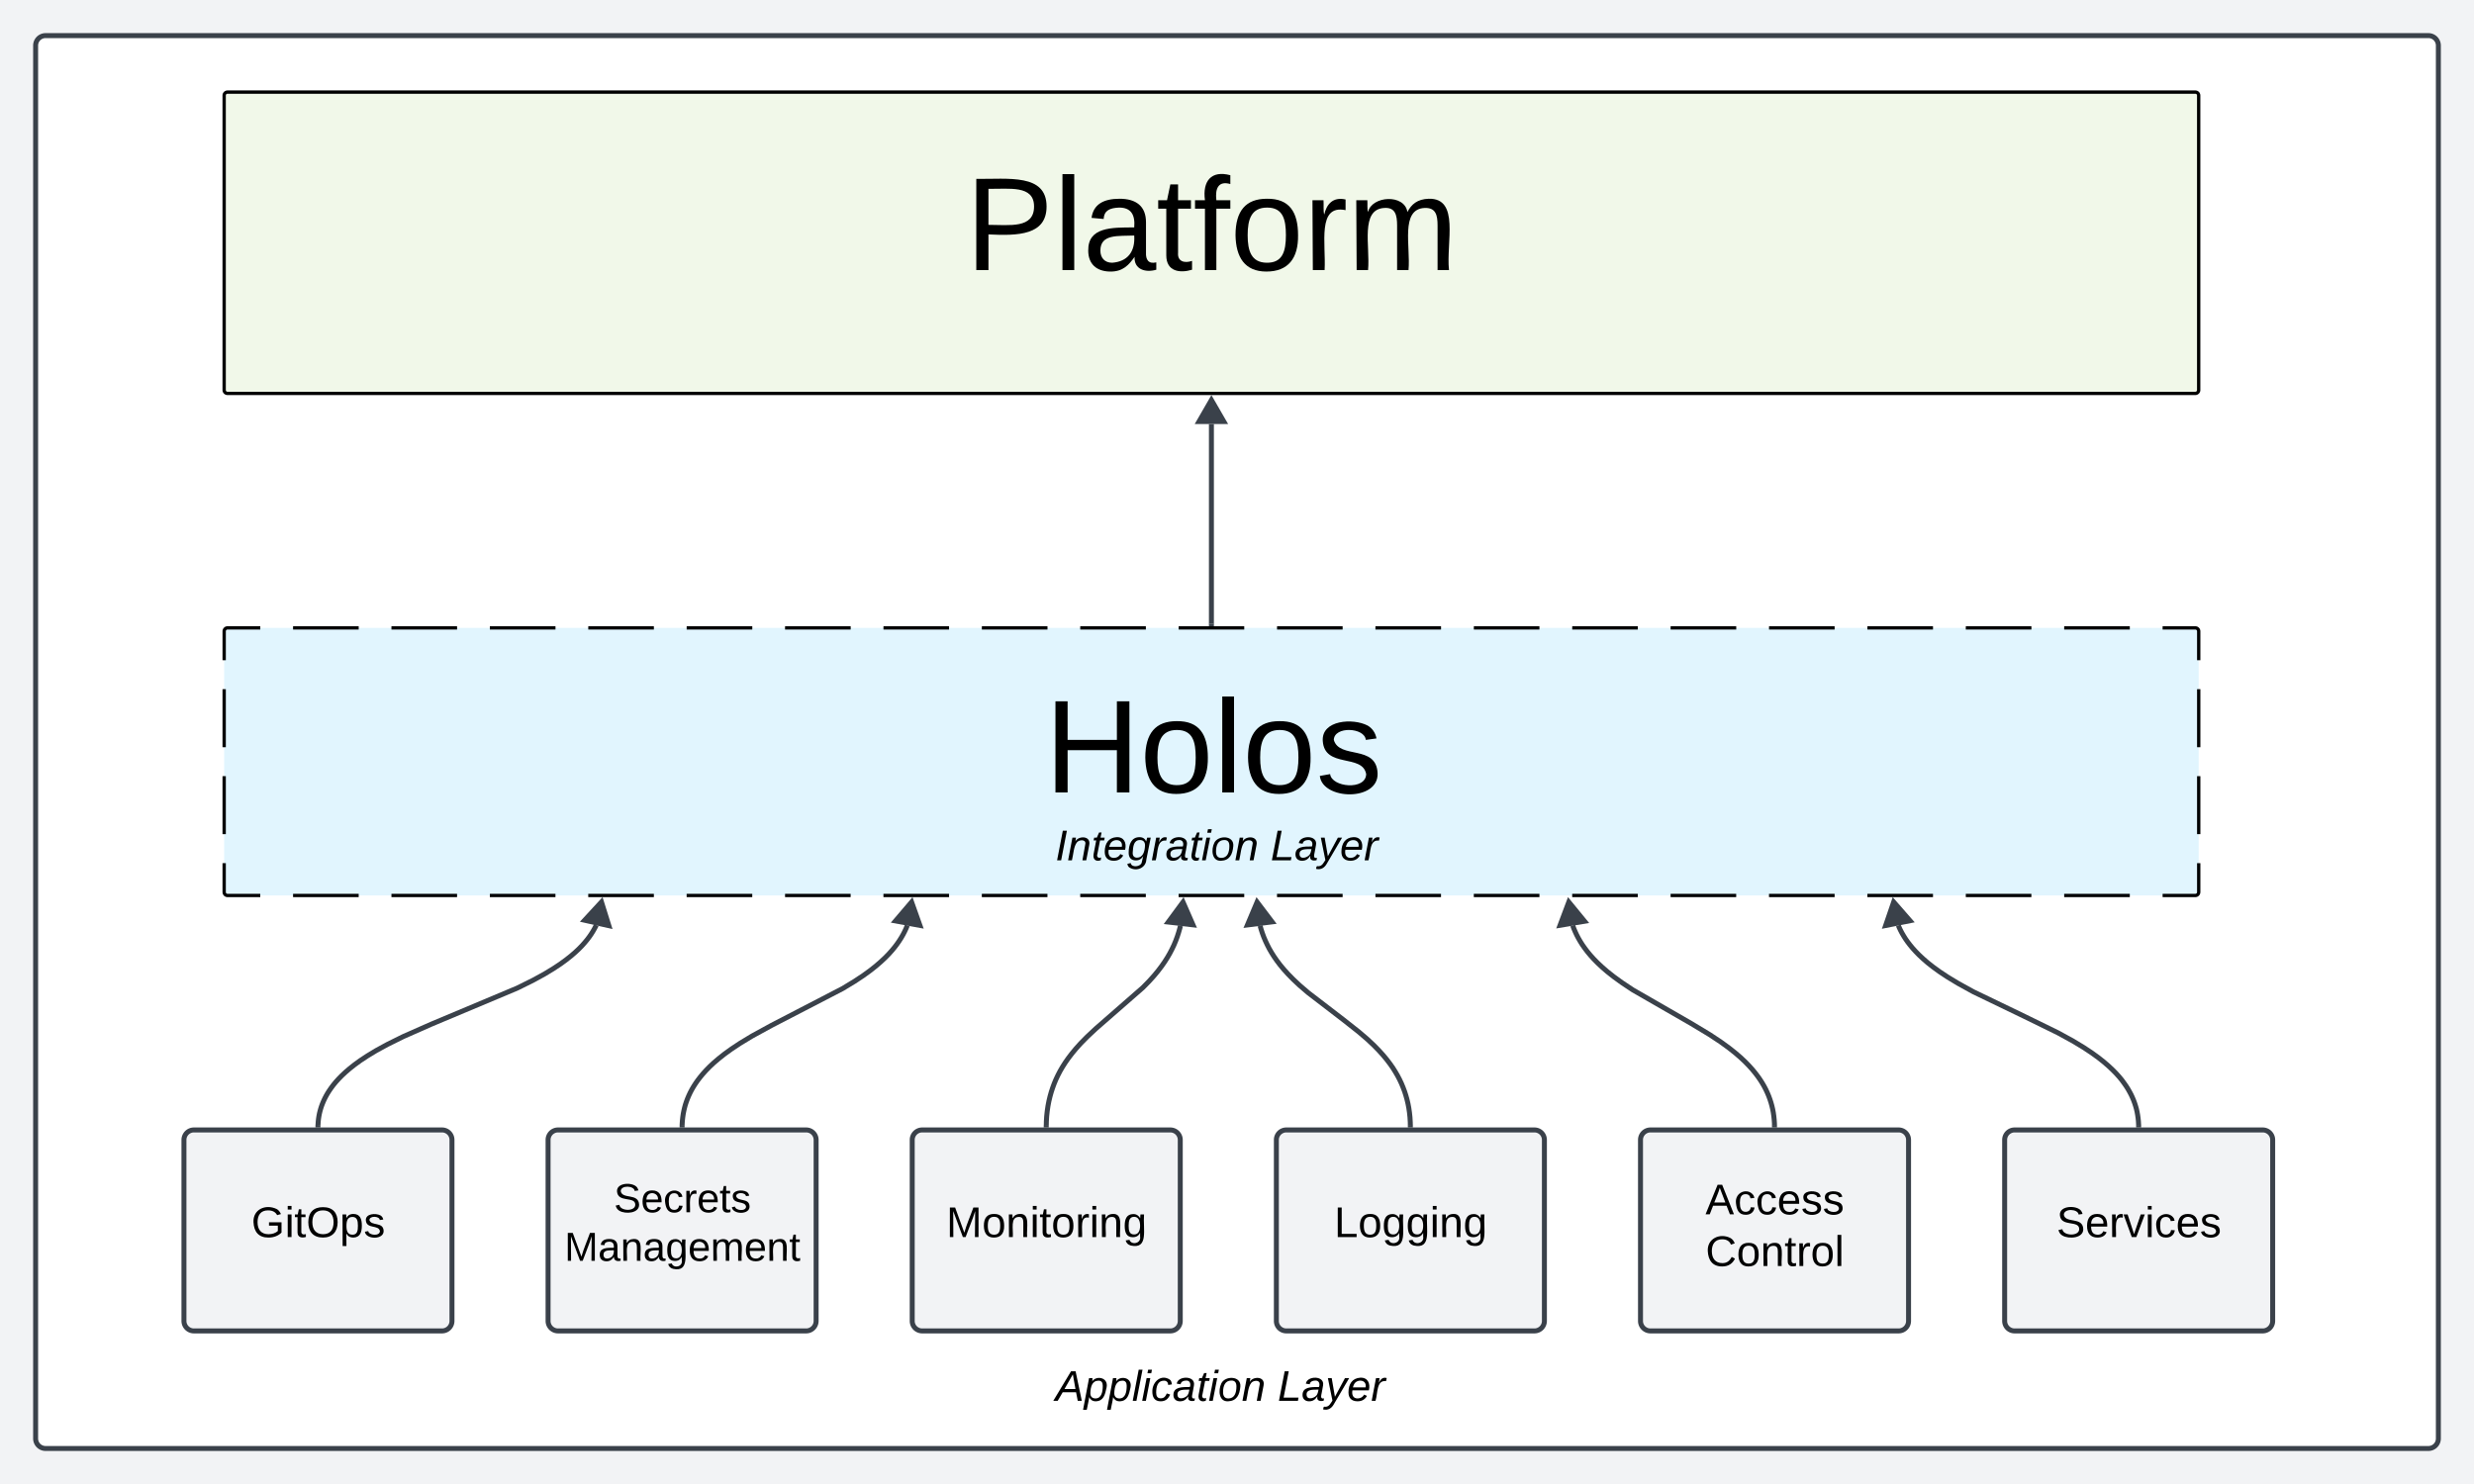 <svg xmlns="http://www.w3.org/2000/svg" xmlns:xlink="http://www.w3.org/1999/xlink" xmlns:lucid="lucid" width="1493.19" height="895.96"><g transform="translate(1944.352 234.167)" lucid:page-tab-id="0_0"><path d="M-2000-500H0v1500h-2000z" fill="#f2f3f5"/><path d="M-1015.33-30.67a2 2 0 0 1 2-2h316a2 2 0 0 1 2 2v396a2 2 0 0 1-2 2h-316a2 2 0 0 1-2-2z" fill="#f6f6f6"/><path d="M-963.6-4.58c0-2.28.84-4.2 2.47-5.8 1.63-1.6 3.6-2.4 5.87-2.38 1.05 0 2.06.18 3.03.57.97.4 1.84.96 2.58 1.7l-1.64 1.57c-1.1-1.08-2.42-1.6-3.97-1.6-1.05 0-2.07.27-3 .8-.9.54-1.62 1.27-2.15 2.2-.53.93-.76 1.92-.73 3-.03 1.05.2 2.04.73 2.97.53.93 1.25 1.66 2.16 2.2.92.53 1.94.8 3 .8.78.03 1.5-.1 2.23-.38.7-.28 1.33-.7 1.88-1.26.74-.8 1.15-1.73 1.22-2.8h-5.34v-2.32h7.48c.1.46.15.92.15 1.4.07 2-.6 3.74-1.96 5.22-.74.77-1.6 1.35-2.58 1.75-1 .4-2.03.6-3.1.55-2.26 0-4.22-.78-5.85-2.38-1.63-1.6-2.46-3.53-2.48-5.8zm0 0M-941.58-6.94c-1.45 0-2.7.52-3.73 1.55-1.04 1.04-1.55 2.28-1.55 3.73 0 1.46.53 2.7 1.57 3.73 1.03 1.02 2.27 1.54 3.72 1.54 1.45 0 2.7-.52 3.73-1.55 1.03-1.03 1.54-2.27 1.54-3.72.03-.95-.2-1.83-.66-2.66-.46-.82-1.12-1.46-1.95-1.93-.84-.47-1.74-.7-2.68-.68zm0 8.45c-.55 0-1.06-.15-1.54-.44-.48-.3-.85-.68-1.1-1.17-.26-.5-.37-1.03-.35-1.58 0-.83.3-1.53.87-2.12.58-.58 1.3-.87 2.12-.87.83 0 1.56.3 2.14.87.57.6.87 1.3.87 2.12.03.56-.1 1.08-.34 1.57-.26.5-.63.88-1.12 1.17-.48.3-1 .44-1.56.45zM-930-6.94c-1.46 0-2.7.53-3.74 1.56-1.03 1.03-1.54 2.27-1.54 3.72 0 1.45.53 2.7 1.57 3.72 1.02 1.02 2.26 1.54 3.7 1.54 1.46 0 2.7-.52 3.74-1.55 1.03-1.03 1.54-2.27 1.54-3.72.02-.95-.2-1.84-.7-2.66-.47-.82-1.1-1.47-1.92-1.94-.83-.46-1.73-.7-2.67-.67zm0 8.45c-.56 0-1.1-.15-1.58-.44-.48-.3-.82-.68-1.08-1.17-.25-.5-.4-1.03-.36-1.58 0-.83.32-1.53.9-2.12.57-.58 1.28-.87 2.1-.87.84 0 1.55.3 2.13.87.58.6.88 1.3.88 2.12.02.56-.1 1.08-.35 1.57-.25.5-.62.88-1.1 1.17-.48.3-1 .44-1.54.45zM-915.84-6.62v.86h-.07c-.38-.4-.8-.7-1.28-.9-.48-.2-1-.3-1.52-.28-1.4.06-2.62.6-3.58 1.62-.97 1.02-1.48 2.23-1.48 3.64 0 1.4.5 2.63 1.48 3.65.96 1 2.18 1.55 3.58 1.62.53 0 1.04-.1 1.52-.3.5-.22.92-.52 1.27-.9h.06v.75c0 2-1.08 3.1-2.83 3.1-.58-.03-1.1-.2-1.6-.55-.47-.34-.82-.78-1.02-1.33l-2 .84c.4.96 1.02 1.72 1.87 2.3.85.55 1.8.83 2.83.82 2.7 0 5-1.6 5-5.48v-9.46h-2.22zm-2.67 8.14c-.56 0-1.07-.16-1.53-.45-.46-.3-.83-.68-1.08-1.17-.26-.48-.36-1-.33-1.55-.03-.55.07-1.07.32-1.56.24-.5.6-.9 1.07-1.2.46-.3.97-.44 1.52-.46.54.03 1.02.2 1.48.5.46.3.8.68 1.04 1.17.23.5.34 1 .3 1.55.02.53-.07 1.04-.3 1.52-.23.48-.6.87-1.04 1.16-.43.3-.96.46-1.5.5zm0 0M-912.05-12.2h2.32V3.28h-2.32zM-903.38 1.52c-.55.02-1.05-.1-1.5-.4-.48-.3-.82-.7-1.05-1.2l7.06-2.9-.25-.6c-.32-.98-.9-1.78-1.73-2.4-.82-.6-1.75-.93-2.78-.96-.92 0-1.8.24-2.6.7-.8.5-1.4 1.14-1.84 1.96-.44.8-.62 1.68-.57 2.6-.03.95.2 1.83.66 2.66.46.82 1.1 1.46 1.94 1.93.82.48 1.7.7 2.64.7.87 0 1.73-.2 2.5-.62.8-.4 1.4-1 1.9-1.72l-1.8-1.2c-.28.46-.65.8-1.1 1.07-.47.26-.95.4-1.48.4zm-.18-6.42c.4-.05.8.04 1.17.24.38.2.66.5.84.87l-4.72 2c-.04-.5.05-1 .28-1.48.23-.47.55-.85 1-1.14.43-.3.9-.45 1.44-.48zm0 0M-894.3-3.87c-.02-1.33.28-2.6.95-3.75.67-1.17 1.57-2.08 2.74-2.75 1.16-.66 2.4-.98 3.74-.96 1-.02 1.98.18 2.9.58.92.4 1.7 1 2.36 1.76l-1.28 1.24c-.5-.6-1.1-1.06-1.8-1.38-.7-.32-1.42-.47-2.2-.43-1.02-.03-1.98.22-2.86.73-.87.5-1.56 1.2-2.04 2.1-.5.9-.72 1.86-.67 2.87-.05 1 .2 1.96.7 2.84.47.9 1.14 1.58 2 2.1.9.5 1.83.74 2.84.72.84 0 1.65-.18 2.4-.53.76-.35 1.43-.84 1.98-1.48l1.3 1.27c-1.04 1.16-2.28 1.93-3.8 2.3-1.52.37-3 .28-4.44-.27-1.45-.54-2.65-1.46-3.52-2.73-.88-1.28-1.3-2.7-1.3-4.24zm0 0M-879.78 3.28v-14.3h1.84V3.3zM-866.5-1.6c0 1.38-.5 2.56-1.48 3.54-1 .98-2.18 1.47-3.56 1.47s-2.56-.48-3.55-1.46c-.98-.98-1.46-2.16-1.46-3.55 0-1.4.48-2.58 1.47-3.56 1-.98 2.18-1.47 3.56-1.47s2.57.5 3.56 1.47c1 .98 1.47 2.16 1.47 3.55zm-1.85 0c.07-.74-.1-1.4-.5-2.02-.4-.6-.97-1.04-1.66-1.27-.7-.23-1.4-.23-2.08 0-.7.24-1.24.67-1.63 1.28-.4.6-.6 1.28-.54 2 0 .9.32 1.65.94 2.28.62.62 1.38.94 2.28.94.9 0 1.65-.32 2.27-.94.63-.63.95-1.4.95-2.27zM-858.2 3.28V1.92h-.12c-.34.52-.78.93-1.33 1.22-.56.3-1.15.45-1.77.46-2.54 0-3.73-1.7-3.73-4.1v-6h1.84v5.7c0 1.98.98 2.72 2.4 2.72.76-.07 1.4-.4 1.9-.97.52-.58.73-1.26.68-2.02v-5.4h1.84v9.78h-1.75zM-854.96-1.6c-.07-1.36.37-2.55 1.26-3.56.9-1 2.03-1.56 3.38-1.66.67-.02 1.3.12 1.9.42.6.3 1.07.7 1.44 1.26h.07L-847-6.5V-11h1.84V3.27h-1.77V1.92h-.08c-.37.54-.85.96-1.45 1.26-.6.3-1.22.44-1.9.42-1.34-.1-2.47-.65-3.37-1.67-.9-1-1.33-2.2-1.26-3.54zm8.07 0c.1-.74-.06-1.4-.45-2.03-.4-.62-.92-1.05-1.6-1.3-.7-.23-1.4-.23-2.08 0-.7.25-1.24.68-1.63 1.3-.4.62-.55 1.3-.46 2.02-.1.72.07 1.4.46 2 .4.63.94 1.06 1.63 1.3.7.24 1.38.24 2.07 0 .7-.24 1.22-.67 1.6-1.3.4-.6.56-1.28.47-2zM-840.1 3.28v-14.3h4.87c.78 0 1.52.16 2.2.53.7.38 1.23.9 1.64 1.57.43.67.6 1.4.63 2.17-.02.78-.2 1.5-.62 2.17-.4.68-.93 1.2-1.62 1.57-.7.37-1.43.55-2.2.52h-3.02v5.78h-1.84zm4.9-7.55c.7 0 1.28-.24 1.77-.73.48-.48.73-1.07.73-1.76 0-.7-.25-1.28-.73-1.76-.5-.5-1.1-.73-1.78-.73h-3.13v4.98h3.08zM-829.48 3.28v-14.3h1.84V3.3zM-826.05.32c0-2.2 2-3.4 4.3-3.4.94-.03 1.84.17 2.67.6v-.3c-.05-.57-.25-1.08-.65-1.52-.4-.44-.85-.72-1.42-.84-.58-.12-1.13-.05-1.66.2-.54.26-.93.65-1.18 1.17l-1.68-.72c.46-.87 1.15-1.53 2.05-1.95.88-.42 1.83-.53 2.82-.3 1 .2 1.8.7 2.43 1.47.65.77.97 1.65 1.02 2.65v5.9h-1.75V1.93h-.1c-.34.54-.8.96-1.37 1.26-.58.3-1.2.44-1.84.42-.62.05-1.2-.05-1.76-.33-.58-.28-1.02-.68-1.36-1.2-.35-.54-.53-1.12-.53-1.75zm7-1.25c-.72-.47-1.48-.7-2.33-.64-1.93 0-2.72 1-2.72 1.93.07.5.3.88.7 1.2.38.3.82.4 1.3.36.8 0 1.5-.27 2.08-.83.57-.56.9-1.23.94-2.03zM-814.7.3v-5.12h-1.7V-6.5h1.7v-3h1.85v3h2.4v1.68h-2.4V.16c0 1.1.48 1.6 1.34 1.6.28 0 .54-.04.8-.16l.66 1.58c-.5.2-.97.28-1.48.26-.57.07-1.12-.04-1.65-.3-.53-.28-.92-.67-1.2-1.2-.27-.5-.4-1.05-.32-1.64zM-802.73-10.83l-.62 1.58c-.28-.13-.53-.18-.83-.16-.3-.04-.57.03-.85.17-.27.15-.48.36-.62.63s-.18.56-.16.86v1.24h2.45v1.68h-2.55v8.1h-1.84v-8.1h-1.84V-6.5h1.84v-1.3c-.03-.6.1-1.2.43-1.72.32-.53.75-.94 1.3-1.22.56-.28 1.13-.4 1.75-.35.53-.02 1.04.07 1.52.27zM-792.72-1.6c0 1.38-.5 2.56-1.48 3.54s-2.18 1.47-3.56 1.47-2.58-.48-3.57-1.46c-1-.98-1.47-2.16-1.47-3.55 0-1.4.48-2.58 1.47-3.56 1-.98 2.2-1.47 3.57-1.47 1.38 0 2.58.5 3.56 1.47 1 .98 1.48 2.16 1.48 3.55zm-1.84 0c.06-.74-.12-1.4-.5-2.02-.4-.6-.98-1.04-1.67-1.27-.7-.23-1.38-.23-2.07 0-.7.24-1.26.67-1.65 1.28-.4.6-.58 1.28-.5 2-.08.74.1 1.4.5 2.02.4.6.96 1.03 1.65 1.27.7.24 1.38.24 2.07 0 .7-.24 1.27-.66 1.66-1.27.4-.6.58-1.28.5-2zM-791.25 3.28V-6.5h1.77v1.6h.07c.24-.55.65-1 1.16-1.32.5-.33 1.08-.5 1.68-.52.48-.02.94.06 1.38.24l-.7 1.72c-.34-.1-.66-.16-1-.14-.5.02-.92.16-1.34.42-.4.27-.73.62-.94 1.05-.2.44-.32.9-.27 1.38v5.35zm0 0M-784.2-6.5h1.76v1.36h.1c.33-.5.77-.9 1.3-1.2.53-.3 1.1-.46 1.7-.48.67-.05 1.27.1 1.84.44.58.34 1 .82 1.24 1.44.37-.6.88-1.05 1.48-1.4.6-.32 1.26-.48 1.95-.48 2.4 0 3.5 1.7 3.5 4.1v6h-1.84v-5.7c0-2-.8-2.72-2.2-2.72-1.4 0-2.47 1.5-2.47 3v5.4h-1.84v-5.7c0-2-.78-2.7-2.2-2.7-1.4 0-2.5 1.5-2.5 3v5.4h-1.83V-6.5z" fill="#737373"/><path d="M-980.96 3.3l-2.87 4.97h-7.52c-.35 0-.65-.08-.94-.25-.3-.16-.52-.4-.7-.68l-6.06-10.6c-.16-.3-.25-.6-.25-.94 0-.33.08-.64.24-.93l2.3-4.05 2.86 4.98 4.32 7.5zm0 0" fill="#ffcc40"/><path d="M-971.46-3.27l-6.1 10.6c-.15.3-.38.53-.68.7-.3.16-.6.24-.94.24h-4.65l2.87-4.98 4.33-7.5-4.33-7.48h5.7l3.76 6.56c.16.28.27.6.27.92 0 .33-.07.64-.23.93z" fill="#da4437"/><path d="M-975.27-11.68h-14.3l-4.3 7.48-2.9-4.98 3.78-6.55c.18-.3.4-.52.7-.7.3-.15.6-.24.95-.24h12.17c.34 0 .64.1.94.25.3.17.53.4.7.7z" fill="#4284f3"/><path d="M-980.96-11.68l4.33 7.48-4.33 7.5h-8.62l-4.3-7.5 4.3-7.48z" fill="#dfdfdf"/><path d="M-989-4.2c0-2.06 1.67-3.74 3.74-3.74 2.07 0 3.75 1.68 3.75 3.74 0 2.07-1.7 3.75-3.76 3.75-2.07 0-3.75-1.68-3.75-3.75z" fill="#fff"/><path d="M-993-15.57c.18-.3.4-.52.7-.7.3-.15.6-.24.95-.24h12.17c.34 0 .64.08.94.24.3.17.53.4.7.7l2.26 3.88-2.27-4.05c-.16-.3-.4-.52-.7-.7-.3-.15-.6-.24-.93-.24h-12.17c-.35 0-.65.1-.94.25-.3.17-.52.4-.7.7l-3.76 6.54v.08z" fill="#fff" fill-opacity=".2"/><path d="M-993.88-4.2l4.3-7.48h14.35l-.07-.16h-14.28l-4.3 7.48" fill="#1a237e" fill-opacity=".2"/><path d="M-999.06-4.97l2.3-4 2.88 5 4.3 7.48h8.56l.06-.15h-8.62l-4.3-7.55-2.88-4.98-2.32 4c-.18.3-.25.63-.23.98 0-.27.1-.53.24-.77zm0 0" fill="#fff" fill-opacity=".2"/><path d="M-983.74 8.1h-7.6c-.36 0-.66-.07-.95-.24-.3-.16-.52-.4-.7-.68l-6.06-10.6c-.14-.26-.23-.54-.25-.85-.03.36.06.7.24 1l6.07 10.6c.18.3.4.53.7.7.3.16.6.24.95.24h7.52z" fill="#be360c"/><path d="M-976.54-4.2l-4.32-7.48h-.1l4.33 7.48zM-971.46-3.42l-6.1 10.6c-.15.3-.38.52-.68.68-.3.17-.6.25-.94.25h-4.56l-.1.17h4.66c.34 0 .64-.08.94-.25.3-.16.53-.4.7-.68l6.08-10.6c.2-.3.26-.64.23-1-.02.3-.1.58-.23.84zm0 0" fill="#3e2723"/><path d="M-975.27-11.52l3.77 6.56c.13.26.23.54.25.84.02-.35-.07-.68-.25-1l-3.77-6.56h-5.7l.1.16M-980.96 3.45l4.42-7.65h-.1l-4.32 7.5-2.87 4.97h.1z" fill="#fff"/><path d="M-971.46-5.12l-3.8-6.56-2.3-4.05c-.15-.3-.38-.52-.68-.7-.3-.15-.6-.24-.94-.24h-12.17c-.35 0-.65.1-.94.25-.3.17-.52.4-.7.7l-6.06 10.6c-.16.3-.25.6-.25.93 0 .34.08.65.24.94l6.07 10.6c.18.3.4.52.7.68.3.17.6.25.95.25h12.17c.34 0 .64-.08.94-.25.3-.16.53-.4.7-.68l6.08-10.6c.16-.3.26-.6.26-.93 0-.32-.1-.63-.26-.92z" fill="url(#a)"/><path d="M-1922.85-206.67a6 6 0 0 1 6-6h1438.18a6 6 0 0 1 6 6V634.3a6 6 0 0 1-6 6h-1438.18a6 6 0 0 1-6-6z" stroke="#3a414a" stroke-width="3" fill="#fff"/><path d="M-1809.06-176.56a2 2 0 0 1 2-2h1187.73a2 2 0 0 1 2 2V1.34a2 2 0 0 1-2 2h-1187.73a2 2 0 0 1-2-2z" stroke="#000" stroke-width="2" fill="#f1f8e9"/><path d="M-1366.76-134.6a6 6 0 0 1 6-6h295.12a6 6 0 0 1 6 6v94a6 6 0 0 1-6 6h-295.12a6 6 0 0 1-6-6z" fill="none"/><use xlink:href="#b" transform="matrix(1,0,0,1,-1361.758,-135.611) translate(0 64.5)"/><path d="M-1809.06 146.9a2 2 0 0 1 2-2h1187.73a2 2 0 0 1 2 2v157.54a2 2 0 0 1-2 2h-1187.73a2 2 0 0 1-2-2z" fill="#e1f5fe"/><path d="M-1767.47 144.9h39.6m19.78 0h39.6m19.8 0h39.6m19.8 0h39.58m19.8 0h39.6m19.78 0h39.6m19.8 0h39.58m19.8 0h39.6m19.78 0h39.6m19.8 0h39.58m19.8 0h39.58m19.8 0h39.6m19.8 0h39.58m19.8 0h39.58m19.8 0h39.6m19.8 0h39.58m19.8 0h39.58m19.8 0h39.6m19.78 0h39.6m19.8 0h19.8l.3.03.3.07.3.12.26.17.24.2.2.23.17.27.12.3.07.3.03.3v17.5m0 17.5v35.02m0 17.5v35m0 17.52v17.5l-.03.3-.07.32-.12.3-.17.26-.2.23-.24.2-.26.17-.3.12-.3.08-.3.02h-19.8m-19.8 0h-39.6m-19.8 0h-39.58m-19.8 0h-39.6m-19.78 0h-39.6m-19.8 0h-39.58m-19.8 0h-39.6m-19.78 0h-39.6m-19.8 0h-39.58m-19.8 0h-39.6m-19.78 0h-39.6m-19.8 0h-39.58m-19.8 0h-39.6m-19.78 0h-39.6m-19.8 0h-39.58m-19.8 0h-39.6m-19.78 0h-39.6m-19.8 0h-39.58m-19.8 0h-39.6m-19.78 0h-39.6m-19.8 0h-19.78l-.32-.02-.3-.08-.3-.12-.26-.16-.24-.2-.2-.24-.16-.27-.12-.3-.08-.3-.02-.3v-17.5m0-17.52v-35m0-17.5V181.9m0-17.5v-17.5l.02-.3.08-.3.12-.3.16-.27.2-.24.24-.2.27-.18.3-.12.3-.07.3-.03h19.8" stroke="#000" stroke-width="2" fill="none"/><path d="M-1318.98 180.77a6 6 0 0 1 6-6h202a6 6 0 0 1 6 6v94a6 6 0 0 1-6 6h-202a6 6 0 0 1-6-6z" fill="none"/><use xlink:href="#c" transform="matrix(1,0,0,1,-1313.982,179.77) translate(0 64.5)"/><path d="M-1833.33 454a6 6 0 0 1 6-6h149.77a6 6 0 0 1 6 6v109.33a6 6 0 0 1-6 6h-149.77a6 6 0 0 1-6-6z" stroke="#3a414a" stroke-width="3" fill="#f2f3f5"/><use xlink:href="#d" transform="matrix(1,0,0,1,-1825.244,454.067) translate(32.592 58.612)"/><path d="M-1613.56 454a6 6 0 0 1 6-6h149.78a6 6 0 0 1 6 6v109.33a6 6 0 0 1-6 6h-149.78a6 6 0 0 1-6-6z" stroke="#3a414a" stroke-width="3" fill="#f2f3f5"/><use xlink:href="#e" transform="matrix(1,0,0,1,-1605.467,454.067) translate(31.614 43.618)"/><use xlink:href="#f" transform="matrix(1,0,0,1,-1605.467,454.067) translate(1.772 72.951)"/><path d="M-1393.78 454a6 6 0 0 1 6-6H-1238a6 6 0 0 1 6 6v109.33a6 6 0 0 1-6 6h-149.78a6 6 0 0 1-6-6z" stroke="#3a414a" stroke-width="3" fill="#f2f3f5"/><use xlink:href="#g" transform="matrix(1,0,0,1,-1385.689,454.067) translate(12.478 58.612)"/><path d="M-1174 454a6 6 0 0 1 6-6h149.78a6 6 0 0 1 6 6v109.33a6 6 0 0 1-6 6H-1168a6 6 0 0 1-6-6z" stroke="#3a414a" stroke-width="3" fill="#f2f3f5"/><use xlink:href="#h" transform="matrix(1,0,0,1,-1165.911,454.067) translate(26.814 58.612)"/><path d="M-954.22 454a6 6 0 0 1 6-6h149.78a6 6 0 0 1 6 6v109.33a6 6 0 0 1-6 6h-149.78a6 6 0 0 1-6-6z" stroke="#3a414a" stroke-width="3" fill="#f2f3f5"/><use xlink:href="#i" transform="matrix(1,0,0,1,-946.133,454.067) translate(31.111 44.862)"/><use xlink:href="#j" transform="matrix(1,0,0,1,-946.133,454.067) translate(31.219 76.062)"/><path d="M-734.44 454a6 6 0 0 1 6-6h149.77a6 6 0 0 1 6 6v109.33a6 6 0 0 1-6 6h-149.77a6 6 0 0 1-6-6z" stroke="#3a414a" stroke-width="3" fill="#f2f3f5"/><use xlink:href="#k" transform="matrix(1,0,0,1,-726.356,454.067) translate(23.239 58.612)"/><path d="M-1532.63 445v-.64l.14-2.07.22-2 .28-1.94.37-1.9.43-1.86.5-1.83.6-1.8.67-1.8.76-1.8.84-1.8.95-1.82 1.06-1.83 1.18-1.86 1.32-1.9 1.5-1.96 1.66-2.02 1.9-2.1 2.17-2.22 2.5-2.35 2.93-2.5 3.47-2.76 4.23-3.06 5.34-3.54 7.23-4.37 11.83-6.47 42.7-22.13 7.23-4.37 5.34-3.54 4.22-3.06 3.47-2.75 2.9-2.52 2.52-2.35 2.16-2.2 1.9-2.12 1.68-2.02 1.48-1.95 1.33-1.92 1.18-1.86 1.06-1.83.95-1.82.85-1.8.75-1.8.1-.24" stroke="#3a414a" stroke-width="3" stroke-linejoin="round" fill="none"/><path d="M-1531.16 445l-.03 1.5h-2.94l.03-1.57z" stroke="#3a414a" stroke-width=".05" fill="#3a414a"/><path d="M-1394.15 310.4l5.02 14.12-14.75-2.7z" stroke="#3a414a" stroke-width="3" fill="#3a414a"/><path d="M-1312.86 445l.04-2.05.2-3.32.34-3.14.44-3 .55-2.86.65-2.75.75-2.68.85-2.6.94-2.56 1.05-2.52 1.18-2.5 1.3-2.5 1.48-2.55 1.65-2.6 1.86-2.66 2.14-2.8 2.47-3 2.98-3.3 3.74-3.8 5.28-4.95 28.4-24.8 3.73-3.8 2.97-3.3 2.48-3 2.12-2.8 1.86-2.67 1.64-2.58 1.47-2.54 1.3-2.5 1.2-2.5 1.05-2.52.95-2.56.84-2.6.76-2.66.3-1.28" stroke="#3a414a" stroke-width="3" stroke-linejoin="round" fill="none"/><path d="M-1311.38 445l-.03 1.5h-2.96l.03-1.57z" stroke="#3a414a" stroke-width=".05" fill="#3a414a"/><path d="M-1230.33 310.42l6 13.75-14.9-1.68z" stroke="#3a414a" stroke-width="3" fill="#3a414a"/><path d="M-1093.14 445l-.04-1.68-.18-3-.3-2.84-.4-2.73-.5-2.62-.6-2.54-.7-2.48-.77-2.4-.9-2.38-.97-2.35-1.1-2.34-1.22-2.34-1.37-2.36-1.5-2.4-1.72-2.45-1.93-2.54-2.22-2.68-2.58-2.86-3.08-3.15-3.83-3.6-5.2-4.45-9.5-7.5-21.1-16.2-5.2-4.46-3.82-3.6-3.08-3.14-2.58-2.86-2.22-2.68-1.93-2.55-1.7-2.45-1.52-2.4-1.37-2.36-1.2-2.34-1.1-2.33-1-2.35-.88-2.37-.78-2.4-.58-2.08" stroke="#3a414a" stroke-width="3" stroke-linejoin="round" fill="none"/><path d="M-1091.64 446.5h-2.95l-.02-1.5 2.95-.07z" stroke="#3a414a" stroke-width=".05" fill="#3a414a"/><path d="M-1185.63 310.42l9.05 11.96-14.88 1.86z" stroke="#3a414a" stroke-width="3" fill="#3a414a"/><path d="M-873.37 445v-.88l-.16-2.3-.23-2.2-.3-2.13-.4-2.08-.48-2.03-.56-2-.64-1.96-.72-1.95-.82-1.94-.9-1.94-1.02-1.94-1.14-1.97-1.26-1.98-1.42-2.04-1.6-2.1-1.78-2.16-2.04-2.26-2.34-2.4-2.7-2.53-3.22-2.77-3.87-3.06-4.88-3.54-6.6-4.37-11-6.64-35.44-20.4-6.58-4.38-4.88-3.54-3.88-3.06-3.2-2.77-2.7-2.53-2.35-2.4-2.03-2.25-1.8-2.17-1.58-2.1-1.43-2.03-1.26-2-1.13-1.96-1.02-1.94-.9-1.94-.82-1.93-.68-1.84" stroke="#3a414a" stroke-width="3" stroke-linejoin="round" fill="none"/><path d="M-871.86 446.5h-2.95l-.04-1.5 2.95-.07z" stroke="#3a414a" stroke-width=".05" fill="#3a414a"/><path d="M-997.5 310.4l9.5 11.6-14.78 2.44z" stroke="#3a414a" stroke-width="3" fill="#3a414a"/><path d="M-653.6 445v-.5l-.12-1.95-.2-1.88-.27-1.84-.33-1.8-.4-1.75-.5-1.74-.56-1.73-.63-1.7-.72-1.72-.8-1.72-.92-1.73-1-1.76-1.15-1.8-1.27-1.8-1.4-1.9-1.62-1.94-1.82-2.02-2.08-2.1-2.4-2.25-2.78-2.4-3.28-2.6-3.96-2.87-4.9-3.25-6.36-3.85-9.08-4.98-20.3-9.95-30.9-14.9-9.08-5-6.36-3.84-4.9-3.24-3.95-2.87-3.3-2.6-2.77-2.4-2.4-2.25-2.07-2.12-1.83-2.02-1.6-1.94-1.44-1.88-1.27-1.82-1.13-1.8-1.02-1.75-.9-1.72-.8-1.72-.45-1.07" stroke="#3a414a" stroke-width="3" stroke-linejoin="round" fill="none"/><path d="M-652.08 446.5h-2.95l-.03-1.5 2.95-.07z" stroke="#3a414a" stroke-width=".05" fill="#3a414a"/><path d="M-801.42 310.38l9.86 11.3-14.72 2.9z" stroke="#3a414a" stroke-width="3" fill="#3a414a"/><path d="M-1213.2 142.4V21.84" stroke="#3a414a" stroke-width="3" stroke-linejoin="round" fill="none"/><path d="M-1211.72 143.9h-2.95v-1.53h2.95z" stroke="#3a414a" stroke-width=".05" fill="#3a414a"/><path d="M-1213.2 7.34l7.5 13h-15z" stroke="#3a414a" stroke-width="3" fill="#3a414a"/><path d="M-1312.34 582.33a6 6 0 0 1 6-6h217.16a6 6 0 0 1 6 6v47.9a6 6 0 0 1-6 6h-217.16a6 6 0 0 1-6-6z" fill="none"/><use xlink:href="#l" transform="matrix(1,0,0,1,-1307.341,581.333) translate(0 30.2)"/><use xlink:href="#m" transform="matrix(1,0,0,1,-1307.341,581.333) translate(134.117 30.2)"/><path d="M-1312.34 259.5a6 6 0 0 1 6-6h195.37a6 6 0 0 1 6 6v40.94a6 6 0 0 1-6 6h-195.37a6 6 0 0 1-6-6z" fill="none"/><use xlink:href="#n" transform="matrix(1,0,0,1,-1307.341,258.506) translate(0 26.7)"/><use xlink:href="#m" transform="matrix(1,0,0,1,-1307.341,258.506) translate(129.856 26.7)"/><path d="M-1752.4 445v-.24l.1-1.7.17-1.64.24-1.6.3-1.6.38-1.56.43-1.55.5-1.53.58-1.53.65-1.55.73-1.56.82-1.57.92-1.6 1.04-1.62 1.15-1.66 1.3-1.73 1.46-1.77 1.67-1.85 1.9-1.94 2.17-2.03 2.53-2.17 2.95-2.34 3.5-2.55 4.25-2.8 5.28-3.2 6.85-3.74 9.57-4.74 16.86-7.45 52-21.85 9.56-4.74 6.84-3.75 5.28-3.2 4.24-2.8 3.5-2.55 2.96-2.34 2.52-2.17 2.18-2.04 1.9-1.94 1.66-1.86 1.47-1.77 1.3-1.72 1.15-1.66 1.03-1.64.92-1.6.83-1.56.3-.64" stroke="#3a414a" stroke-width="3" stroke-linejoin="round" fill="none"/><path d="M-1750.94 445l-.03 1.5h-2.95l.03-1.57z" stroke="#3a414a" stroke-width=".05" fill="#3a414a"/><path d="M-1581.33 310.37l4.47 14.32-14.63-3.3z" stroke="#3a414a" stroke-width="3" fill="#3a414a"/><defs><radialGradient gradientUnits="userSpaceOnUse" id="a" fx="-38218.53" fy="107139.33" cx="36507.87" cy="-106804.67" r="4328"><stop offset="0%" stop-color="#fff" stop-opacity=".1"/><stop offset="100%" stop-color="#fff" stop-opacity="0"/></radialGradient><path d="M30-248c87 1 191-15 191 75 0 78-77 80-158 76V0H30v-248zm33 125c57 0 124 11 124-50 0-59-68-47-124-48v98" id="o"/><path d="M24 0v-261h32V0H24" id="p"/><path d="M141-36C126-15 110 5 73 4 37 3 15-17 15-53c-1-64 63-63 125-63 3-35-9-54-41-54-24 1-41 7-42 31l-33-3c5-37 33-52 76-52 45 0 72 20 72 64v82c-1 20 7 32 28 27v20c-31 9-61-2-59-35zM48-53c0 20 12 33 32 33 41-3 63-29 60-74-43 2-92-5-92 41" id="q"/><path d="M59-47c-2 24 18 29 38 22v24C64 9 27 4 27-40v-127H5v-23h24l9-43h21v43h35v23H59v120" id="r"/><path d="M101-234c-31-9-42 10-38 44h38v23H63V0H32v-167H5v-23h27c-7-52 17-82 69-68v24" id="s"/><path d="M100-194c62-1 85 37 85 99 1 63-27 99-86 99S16-35 15-95c0-66 28-99 85-99zM99-20c44 1 53-31 53-75 0-43-8-75-51-75s-53 32-53 75 10 74 51 75" id="t"/><path d="M114-163C36-179 61-72 57 0H25l-1-190h30c1 12-1 29 2 39 6-27 23-49 58-41v29" id="u"/><path d="M210-169c-67 3-38 105-44 169h-31v-121c0-29-5-50-35-48C34-165 62-65 56 0H25l-1-190h30c1 10-1 24 2 32 10-44 99-50 107 0 11-21 27-35 58-36 85-2 47 119 55 194h-31v-121c0-29-5-49-35-48" id="v"/><g id="b"><use transform="matrix(0.222,0,0,0.222,0,0)" xlink:href="#o"/><use transform="matrix(0.222,0,0,0.222,53.333,0)" xlink:href="#p"/><use transform="matrix(0.222,0,0,0.222,70.889,0)" xlink:href="#q"/><use transform="matrix(0.222,0,0,0.222,115.333,0)" xlink:href="#r"/><use transform="matrix(0.222,0,0,0.222,137.556,0)" xlink:href="#s"/><use transform="matrix(0.222,0,0,0.222,159.778,0)" xlink:href="#t"/><use transform="matrix(0.222,0,0,0.222,204.222,0)" xlink:href="#u"/><use transform="matrix(0.222,0,0,0.222,230.667,0)" xlink:href="#v"/></g><path d="M197 0v-115H63V0H30v-248h33v105h134v-105h34V0h-34" id="w"/><path d="M135-143c-3-34-86-38-87 0 15 53 115 12 119 90S17 21 10-45l28-5c4 36 97 45 98 0-10-56-113-15-118-90-4-57 82-63 122-42 12 7 21 19 24 35" id="x"/><g id="c"><use transform="matrix(0.222,0,0,0.222,0,0)" xlink:href="#w"/><use transform="matrix(0.222,0,0,0.222,57.556,0)" xlink:href="#t"/><use transform="matrix(0.222,0,0,0.222,102,0)" xlink:href="#p"/><use transform="matrix(0.222,0,0,0.222,119.556,0)" xlink:href="#t"/><use transform="matrix(0.222,0,0,0.222,164,0)" xlink:href="#x"/></g><path d="M143 4C61 4 22-44 18-125c-5-107 100-154 193-111 17 8 29 25 37 43l-32 9c-13-25-37-40-76-40-61 0-88 39-88 99 0 61 29 100 91 101 35 0 62-11 79-27v-45h-74v-28h105v86C228-13 192 4 143 4" id="y"/><path d="M24-231v-30h32v30H24zM24 0v-190h32V0H24" id="z"/><path d="M140-251c81 0 123 46 123 126C263-46 219 4 140 4 59 4 17-45 17-125s42-126 123-126zm0 227c63 0 89-41 89-101s-29-99-89-99c-61 0-89 39-89 99S79-25 140-24" id="A"/><path d="M115-194c55 1 70 41 70 98S169 2 115 4C84 4 66-9 55-30l1 105H24l-1-265h31l2 30c10-21 28-34 59-34zm-8 174c40 0 45-34 45-75s-6-73-45-74c-42 0-51 32-51 76 0 43 10 73 51 73" id="B"/><g id="d"><use transform="matrix(0.072,0,0,0.072,0,0)" xlink:href="#y"/><use transform="matrix(0.072,0,0,0.072,20.222,0)" xlink:href="#z"/><use transform="matrix(0.072,0,0,0.072,25.928,0)" xlink:href="#r"/><use transform="matrix(0.072,0,0,0.072,33.15,0)" xlink:href="#A"/><use transform="matrix(0.072,0,0,0.072,53.372,0)" xlink:href="#B"/><use transform="matrix(0.072,0,0,0.072,67.817,0)" xlink:href="#x"/></g><path d="M185-189c-5-48-123-54-124 2 14 75 158 14 163 119 3 78-121 87-175 55-17-10-28-26-33-46l33-7c5 56 141 63 141-1 0-78-155-14-162-118-5-82 145-84 179-34 5 7 8 16 11 25" id="C"/><path d="M100-194c63 0 86 42 84 106H49c0 40 14 67 53 68 26 1 43-12 49-29l28 8c-11 28-37 45-77 45C44 4 14-33 15-96c1-61 26-98 85-98zm52 81c6-60-76-77-97-28-3 7-6 17-6 28h103" id="D"/><path d="M96-169c-40 0-48 33-48 73s9 75 48 75c24 0 41-14 43-38l32 2c-6 37-31 61-74 61-59 0-76-41-82-99-10-93 101-131 147-64 4 7 5 14 7 22l-32 3c-4-21-16-35-41-35" id="E"/><g id="e"><use transform="matrix(0.068,0,0,0.068,0,0)" xlink:href="#C"/><use transform="matrix(0.068,0,0,0.068,16.296,0)" xlink:href="#D"/><use transform="matrix(0.068,0,0,0.068,29.877,0)" xlink:href="#E"/><use transform="matrix(0.068,0,0,0.068,42.099,0)" xlink:href="#u"/><use transform="matrix(0.068,0,0,0.068,50.179,0)" xlink:href="#D"/><use transform="matrix(0.068,0,0,0.068,63.759,0)" xlink:href="#r"/><use transform="matrix(0.068,0,0,0.068,70.549,0)" xlink:href="#x"/></g><path d="M240 0l2-218c-23 76-54 145-80 218h-23L58-218 59 0H30v-248h44l77 211c21-75 51-140 76-211h43V0h-30" id="F"/><path d="M117-194c89-4 53 116 60 194h-32v-121c0-31-8-49-39-48C34-167 62-67 57 0H25l-1-190h30c1 10-1 24 2 32 11-22 29-35 61-36" id="G"/><path d="M177-190C167-65 218 103 67 71c-23-6-38-20-44-43l32-5c15 47 100 32 89-28v-30C133-14 115 1 83 1 29 1 15-40 15-95c0-56 16-97 71-98 29-1 48 16 59 35 1-10 0-23 2-32h30zM94-22c36 0 50-32 50-73 0-42-14-75-50-75-39 0-46 34-46 75s6 73 46 73" id="H"/><g id="f"><use transform="matrix(0.068,0,0,0.068,0,0)" xlink:href="#F"/><use transform="matrix(0.068,0,0,0.068,20.302,0)" xlink:href="#q"/><use transform="matrix(0.068,0,0,0.068,33.883,0)" xlink:href="#G"/><use transform="matrix(0.068,0,0,0.068,47.463,0)" xlink:href="#q"/><use transform="matrix(0.068,0,0,0.068,61.043,0)" xlink:href="#H"/><use transform="matrix(0.068,0,0,0.068,74.623,0)" xlink:href="#D"/><use transform="matrix(0.068,0,0,0.068,88.204,0)" xlink:href="#v"/><use transform="matrix(0.068,0,0,0.068,108.506,0)" xlink:href="#D"/><use transform="matrix(0.068,0,0,0.068,122.086,0)" xlink:href="#G"/><use transform="matrix(0.068,0,0,0.068,135.667,0)" xlink:href="#r"/></g><g id="g"><use transform="matrix(0.072,0,0,0.072,0,0)" xlink:href="#F"/><use transform="matrix(0.072,0,0,0.072,21.594,0)" xlink:href="#t"/><use transform="matrix(0.072,0,0,0.072,36.039,0)" xlink:href="#G"/><use transform="matrix(0.072,0,0,0.072,50.483,0)" xlink:href="#z"/><use transform="matrix(0.072,0,0,0.072,56.189,0)" xlink:href="#r"/><use transform="matrix(0.072,0,0,0.072,63.411,0)" xlink:href="#t"/><use transform="matrix(0.072,0,0,0.072,77.856,0)" xlink:href="#u"/><use transform="matrix(0.072,0,0,0.072,86.45,0)" xlink:href="#z"/><use transform="matrix(0.072,0,0,0.072,92.156,0)" xlink:href="#G"/><use transform="matrix(0.072,0,0,0.072,106.6,0)" xlink:href="#H"/></g><path d="M30 0v-248h33v221h125V0H30" id="I"/><g id="h"><use transform="matrix(0.072,0,0,0.072,0,0)" xlink:href="#I"/><use transform="matrix(0.072,0,0,0.072,14.444,0)" xlink:href="#t"/><use transform="matrix(0.072,0,0,0.072,28.889,0)" xlink:href="#H"/><use transform="matrix(0.072,0,0,0.072,43.333,0)" xlink:href="#H"/><use transform="matrix(0.072,0,0,0.072,57.778,0)" xlink:href="#z"/><use transform="matrix(0.072,0,0,0.072,63.483,0)" xlink:href="#G"/><use transform="matrix(0.072,0,0,0.072,77.928,0)" xlink:href="#H"/></g><path d="M205 0l-28-72H64L36 0H1l101-248h38L239 0h-34zm-38-99l-47-123c-12 45-31 82-46 123h93" id="J"/><g id="i"><use transform="matrix(0.072,0,0,0.072,0,0)" xlink:href="#J"/><use transform="matrix(0.072,0,0,0.072,17.333,0)" xlink:href="#E"/><use transform="matrix(0.072,0,0,0.072,30.333,0)" xlink:href="#E"/><use transform="matrix(0.072,0,0,0.072,43.333,0)" xlink:href="#D"/><use transform="matrix(0.072,0,0,0.072,57.778,0)" xlink:href="#x"/><use transform="matrix(0.072,0,0,0.072,70.778,0)" xlink:href="#x"/></g><path d="M212-179c-10-28-35-45-73-45-59 0-87 40-87 99 0 60 29 101 89 101 43 0 62-24 78-52l27 14C228-24 195 4 139 4 59 4 22-46 18-125c-6-104 99-153 187-111 19 9 31 26 39 46" id="K"/><g id="j"><use transform="matrix(0.072,0,0,0.072,0,0)" xlink:href="#K"/><use transform="matrix(0.072,0,0,0.072,18.706,0)" xlink:href="#t"/><use transform="matrix(0.072,0,0,0.072,33.15,0)" xlink:href="#G"/><use transform="matrix(0.072,0,0,0.072,47.594,0)" xlink:href="#r"/><use transform="matrix(0.072,0,0,0.072,54.817,0)" xlink:href="#u"/><use transform="matrix(0.072,0,0,0.072,63.411,0)" xlink:href="#t"/><use transform="matrix(0.072,0,0,0.072,77.856,0)" xlink:href="#p"/></g><path d="M108 0H70L1-190h34L89-25l56-165h34" id="L"/><g id="k"><use transform="matrix(0.072,0,0,0.072,0,0)" xlink:href="#C"/><use transform="matrix(0.072,0,0,0.072,17.333,0)" xlink:href="#D"/><use transform="matrix(0.072,0,0,0.072,31.778,0)" xlink:href="#u"/><use transform="matrix(0.072,0,0,0.072,40.372,0)" xlink:href="#L"/><use transform="matrix(0.072,0,0,0.072,53.372,0)" xlink:href="#z"/><use transform="matrix(0.072,0,0,0.072,59.078,0)" xlink:href="#E"/><use transform="matrix(0.072,0,0,0.072,72.078,0)" xlink:href="#D"/><use transform="matrix(0.072,0,0,0.072,86.522,0)" xlink:href="#x"/></g><path d="M187 0l-14-72H61L19 0h-37l149-248h38L221 0h-34zm-19-99l-22-123L76-99h92" id="M"/><path d="M67-162c32-53 139-36 121 50C175-51 163 2 97 4 68 4 52-11 42-31 38 6 28 39 22 75H-9l50-265h29c-1 10 0 20-3 28zm89 36c0-26-10-43-35-43-54 0-67 50-69 103-1 29 14 45 42 46 53 0 62-58 62-106" id="N"/><path d="M6 0l50-261h32L37 0H6" id="O"/><path d="M50-231l6-30h32l-6 30H50zM6 0l37-190h31L37 0H6" id="P"/><path d="M44-68c0 29 11 47 38 47 30 0 42-19 51-41l28 9C148-21 126 4 82 4 31 4 10-29 12-85c3-77 74-140 146-93 12 8 15 23 18 40l-31 5c-1-22-13-36-36-36-52 0-65 49-65 101" id="Q"/><path d="M165-48c-4 18 1 34 23 27l-3 20c-29 8-62 0-52-35h-2C116-14 99 4 63 4 30 4 8-16 8-49c0-68 71-67 138-67 10-26 0-56-31-54-26 1-42 9-47 31l-32-5c8-67 160-71 144 15-5 28-9 54-15 81zM42-50c3 52 80 24 89-6 7-12 7-24 11-38-47 1-103-4-100 44" id="R"/><path d="M51-54c-9 22 5 41 31 30L79-1C43 14 10-4 19-52l22-115H19l5-23h22l19-43h21l-9 43h35l-4 23H73" id="S"/><path d="M30-147c31-64 166-65 159 27C183-49 158 1 86 4 9 8 1-88 30-147zM88-20c53 0 68-48 68-100 0-31-11-51-44-50-52 1-68 46-68 97 0 32 13 53 44 53" id="T"/><path d="M67-158c22-48 132-52 116 29L158 0h-32l25-140c3-38-53-32-70-12C52-117 51-52 38 0H6l36-190h30" id="U"/><g id="l"><use transform="matrix(0.072,0,0,0.072,0,0)" xlink:href="#M"/><use transform="matrix(0.072,0,0,0.072,17.333,0)" xlink:href="#N"/><use transform="matrix(0.072,0,0,0.072,31.778,0)" xlink:href="#N"/><use transform="matrix(0.072,0,0,0.072,46.222,0)" xlink:href="#O"/><use transform="matrix(0.072,0,0,0.072,51.928,0)" xlink:href="#P"/><use transform="matrix(0.072,0,0,0.072,57.633,0)" xlink:href="#Q"/><use transform="matrix(0.072,0,0,0.072,70.633,0)" xlink:href="#R"/><use transform="matrix(0.072,0,0,0.072,85.078,0)" xlink:href="#S"/><use transform="matrix(0.072,0,0,0.072,92.3,0)" xlink:href="#P"/><use transform="matrix(0.072,0,0,0.072,98.006,0)" xlink:href="#T"/><use transform="matrix(0.072,0,0,0.072,112.45,0)" xlink:href="#U"/></g><path d="M11 0l48-248h34L50-27h125l-5 27H11" id="V"/><path d="M198-190L69 30C53 58 25 83-20 72c4-11-1-27 19-22 33-1 43-29 59-52L20-190h32L79-34l84-156h35" id="W"/><path d="M111-194c62-3 86 47 72 106H45c-7 38 6 69 45 68 27-1 43-14 53-32l24 11C152-15 129 4 87 4 38 3 12-23 12-71c0-70 32-119 99-123zm44 81c14-66-71-72-95-28-4 8-8 17-11 28h106" id="X"/><path d="M66-151c12-25 30-51 66-40l-6 26C45-176 58-65 38 0H6l36-190h30" id="Y"/><g id="m"><use transform="matrix(0.072,0,0,0.072,0,0)" xlink:href="#V"/><use transform="matrix(0.072,0,0,0.072,14.444,0)" xlink:href="#R"/><use transform="matrix(0.072,0,0,0.072,28.889,0)" xlink:href="#W"/><use transform="matrix(0.072,0,0,0.072,41.889,0)" xlink:href="#X"/><use transform="matrix(0.072,0,0,0.072,56.333,0)" xlink:href="#Y"/></g><path d="M14 0l48-248h34L48 0H14" id="Z"/><path d="M103-194c29 0 47 14 56 36 2-11 5-23 8-32h30L160-5C157 61 82 97 21 62 9 55 4 45 1 30l28-7c7 42 83 31 92-3 4-16 9-38 13-55-13 20-29 36-62 36-40 0-60-25-60-64 0-71 23-131 91-131zm4 24c-53 0-58 54-61 104-2 27 10 44 36 44 49 0 65-50 67-102 1-29-15-46-42-46" id="aa"/><g id="n"><use transform="matrix(0.072,0,0,0.072,0,0)" xlink:href="#Z"/><use transform="matrix(0.072,0,0,0.072,7.222,0)" xlink:href="#U"/><use transform="matrix(0.072,0,0,0.072,21.667,0)" xlink:href="#S"/><use transform="matrix(0.072,0,0,0.072,28.889,0)" xlink:href="#X"/><use transform="matrix(0.072,0,0,0.072,43.333,0)" xlink:href="#aa"/><use transform="matrix(0.072,0,0,0.072,57.778,0)" xlink:href="#Y"/><use transform="matrix(0.072,0,0,0.072,66.372,0)" xlink:href="#R"/><use transform="matrix(0.072,0,0,0.072,80.817,0)" xlink:href="#S"/><use transform="matrix(0.072,0,0,0.072,88.039,0)" xlink:href="#P"/><use transform="matrix(0.072,0,0,0.072,93.744,0)" xlink:href="#T"/><use transform="matrix(0.072,0,0,0.072,108.189,0)" xlink:href="#U"/></g></defs></g></svg>